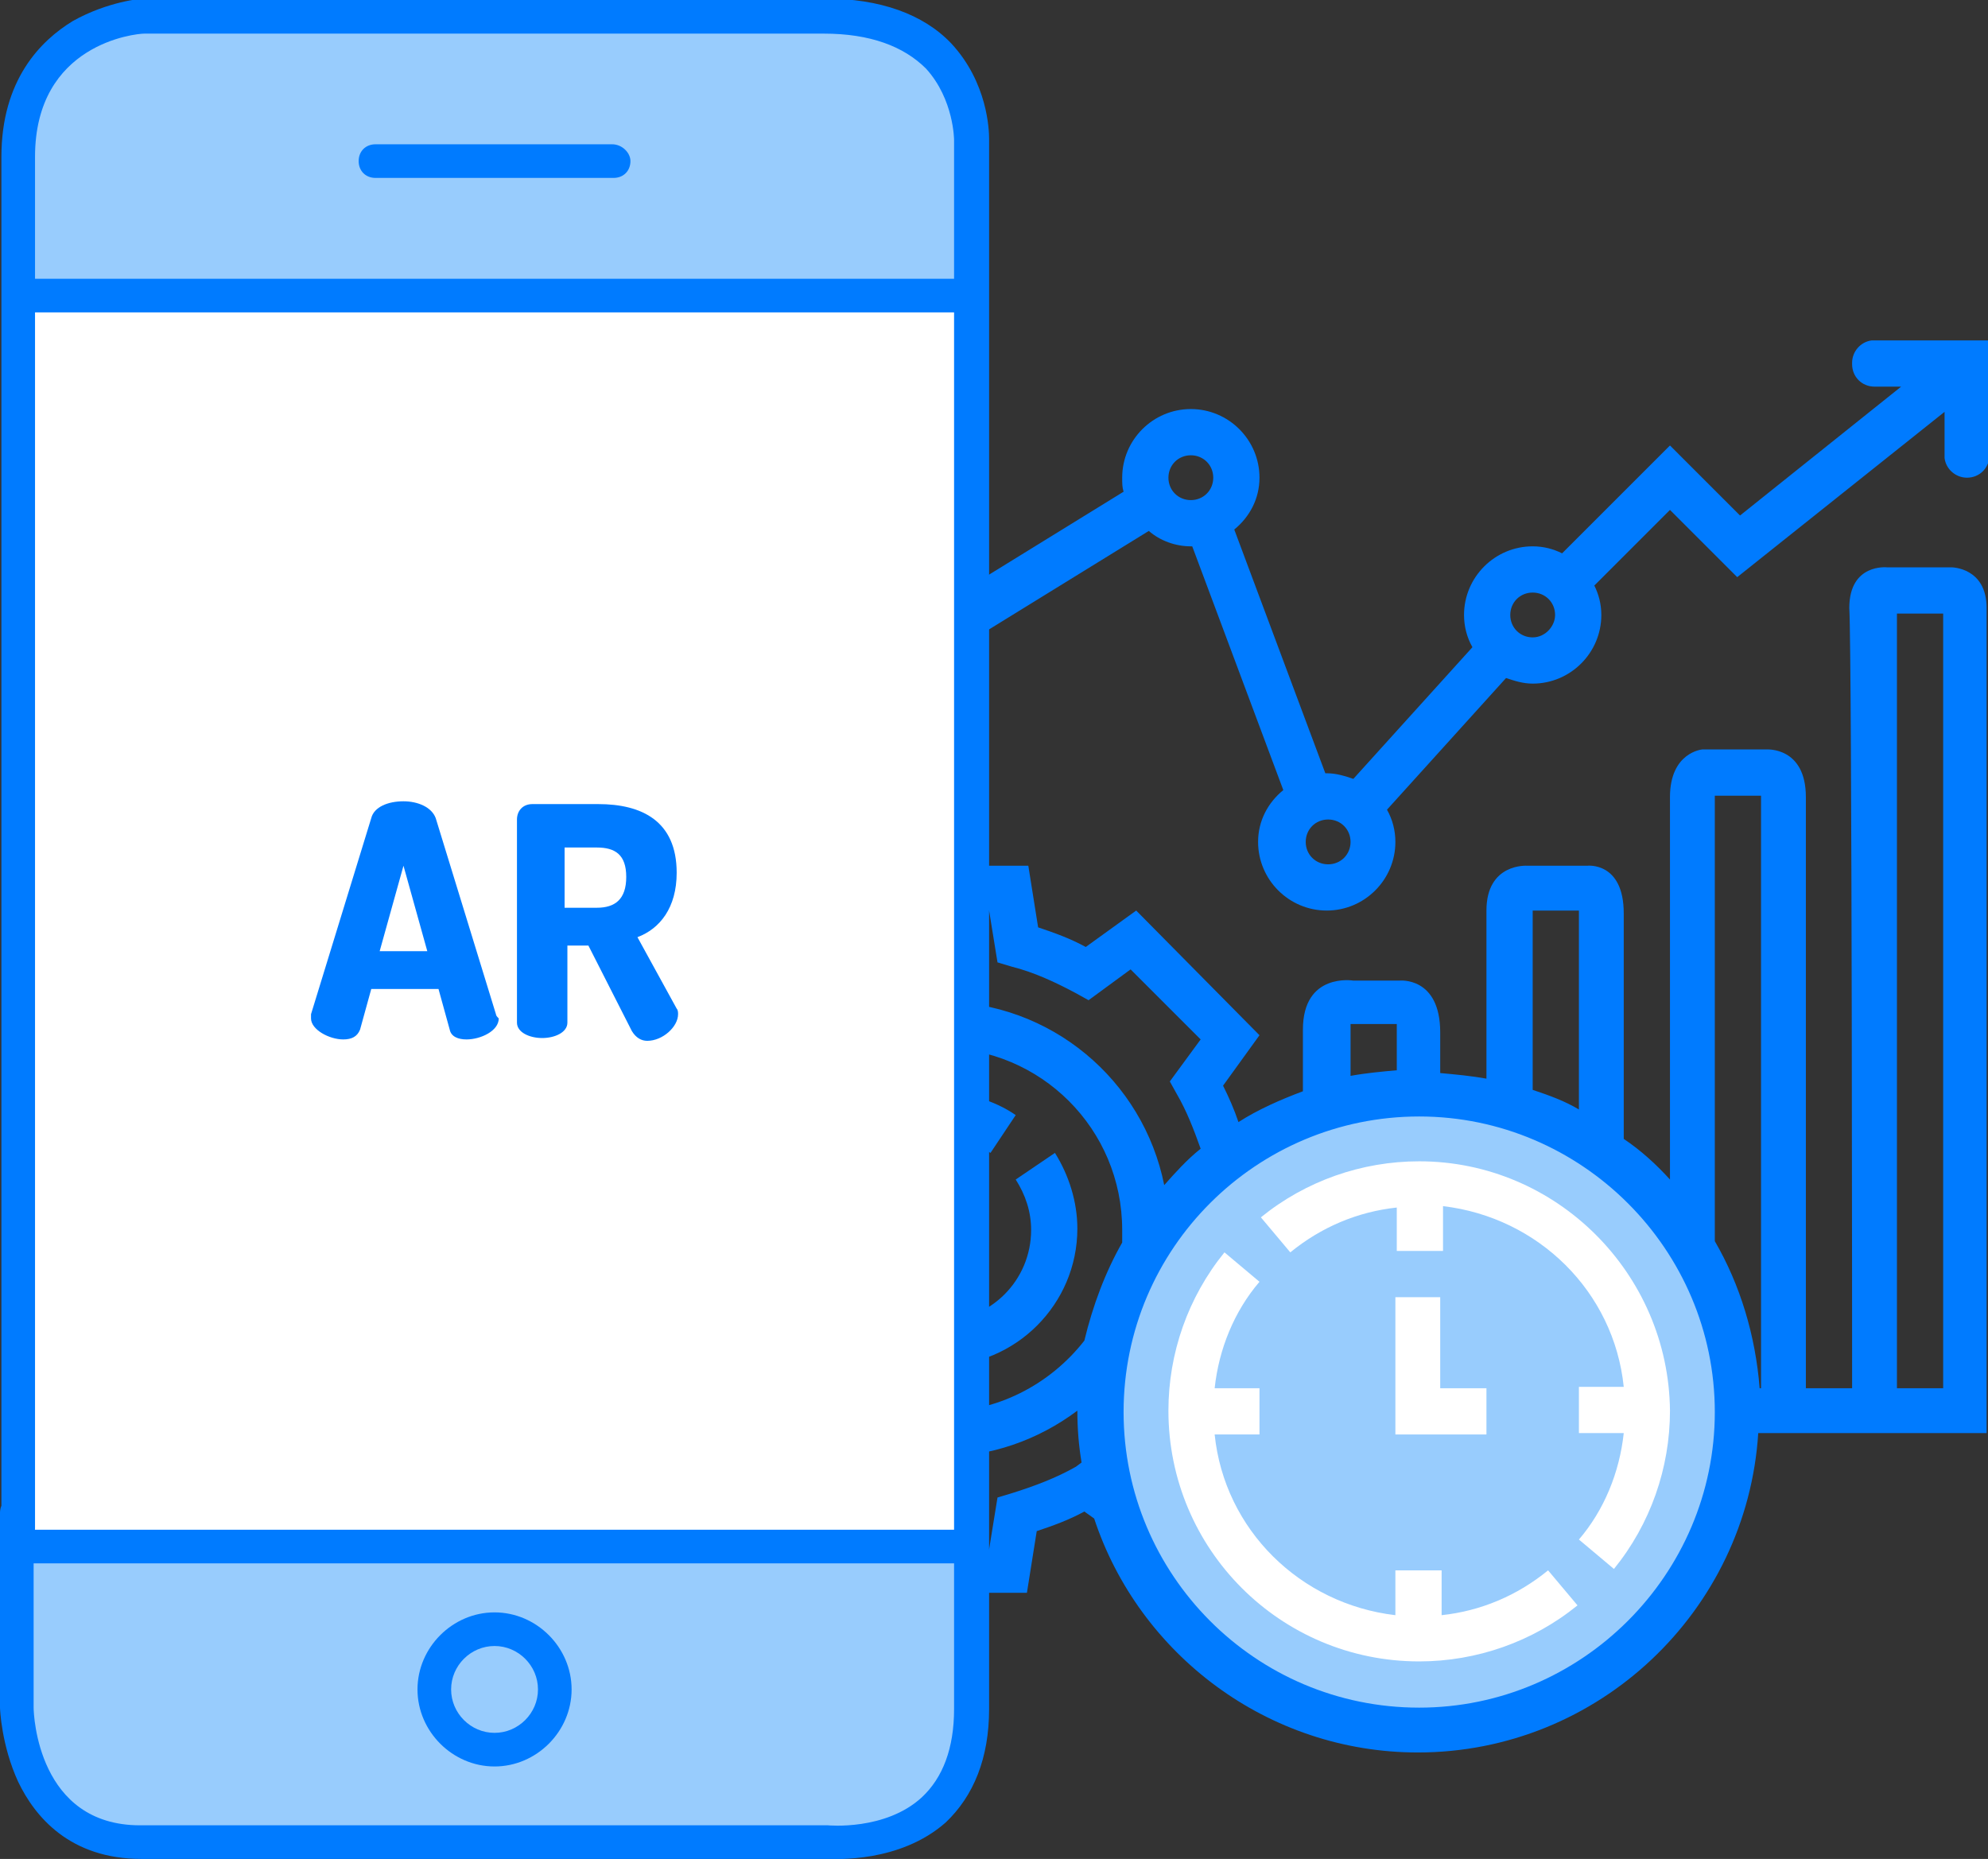 <?xml version="1.0" encoding="utf-8"?>
<!-- Generator: Adobe Illustrator 23.0.0, SVG Export Plug-In . SVG Version: 6.00 Build 0)  -->
<svg version="1.1" id="Layer_1" xmlns="http://www.w3.org/2000/svg" xmlns:xlink="http://www.w3.org/1999/xlink" x="0px" y="0px"
	 viewBox="0 0 141.9 132.7" style="enable-background:new 0 0 141.9 132.7;" xml:space="preserve">
<rect x="0" y="0" width="141.9" height="132.7" fill="#333333" stroke="none"/>
<style type="text/css">
	.st0{fill:#98CCFD;}
	.st1{fill:#007BFF;}
	.st2{fill:#FFFFFF;}
	.st3{fill:none;stroke:#007BFF;stroke-width:13;stroke-linecap:round;stroke-linejoin:round;stroke-miterlimit:10;}
</style>
<g>
	<path class="st0" d="M123.8,100.7c0,12.3-10,22.2-22.2,22.2c-12.3,0-22.2-10-22.2-22.2c0-12.3,10-22.2,22.2-22.2
		C113.8,78.5,123.8,88.4,123.8,100.7z"/>
	<g>
		<path class="st1" d="M72.5,84.2c0.7,1.1,1.1,2.3,1.1,3.6c0,3.6-2.9,6.5-6.5,6.5c-1.3,0-2.5-0.4-3.6-1.1l-1.8,2.7
			c1.6,1.1,3.5,1.6,5.4,1.6c5.4,0,9.8-4.4,9.8-9.8c0-1.9-0.6-3.8-1.6-5.4L72.5,84.2z"/>
		<path class="st1" d="M67.1,81.2c1.3,0,2.5,0.4,3.6,1.1l1.8-2.7C70.9,78.5,69,78,67.1,78c-5.4,0-9.8,4.4-9.8,9.8
			c0,1.9,0.6,3.8,1.6,5.4l2.7-1.8c-0.7-1.1-1.1-2.3-1.1-3.6C60.6,84.2,63.5,81.2,67.1,81.2z"/>
		<path class="st2" d="M99.6,92.6v9.8h6.5v-3.3h-3.3v-6.5H99.6z"/>
		<path class="st2" d="M101.3,82.9c-4.1,0-8.1,1.4-11.3,4l2.1,2.5c2.2-1.8,4.8-2.9,7.6-3.2v3.1h3.3v-3.2c6.8,0.8,12.2,6.1,12.9,12.9
			h-3.2v3.3h3.2c-0.3,2.8-1.4,5.5-3.2,7.6l2.5,2.1c2.6-3.2,4-7.2,4-11.3C119.1,90.9,111.1,82.9,101.3,82.9z"/>
		<path class="st2" d="M102.9,115.3v-3.2h-3.3v3.2c-6.8-0.8-12.2-6.1-12.9-12.9h3.2v-3.3h-3.2c0.3-2.8,1.4-5.5,3.2-7.6l-2.5-2.1
			c-2.6,3.2-4,7.2-4,11.3c0,9.9,8,17.9,17.9,17.9c4.1,0,8.1-1.4,11.3-4l-2.1-2.5C108.3,113.9,105.7,115,102.9,115.3z"/>
		<path class="st1" d="M132.2,99.1h-3.3c0,0,0-37.7,0-42.2c0-3.6-2.8-3.4-2.8-3.4h-4.6c0,0-2.3,0.2-2.3,3.4c0,3.2,0,27.3,0,27.3
			c-1-1.1-2.1-2.1-3.3-2.9c0,0,0-11.8,0-16.1c0-3.7-2.6-3.4-2.6-3.4H109c0,0-2.9-0.2-2.9,3.2c0,3.7,0,12,0,12
			c-1.1-0.2-2.2-0.3-3.3-0.4c0,0,0-2.8,0-2.9c0-4-2.9-3.7-2.9-3.7h-3.3c0,0-3.6-0.6-3.6,3.5c0,4.9,0,4.4,0,4.4
			c-1.6,0.6-3.2,1.3-4.6,2.2c-0.3-0.9-0.7-1.8-1.1-2.6l2.6-3.6l-8.8-8.9l-3.6,2.6c-1.1-0.6-2.2-1-3.4-1.4l-0.7-4.4H60.8l-0.7,4.4
			c-1.2,0.4-2.3,0.8-3.4,1.4l-3.6-2.6l-8.8,8.9l2.6,3.6c-0.6,1.1-1,2.2-1.4,3.4l-4.4,0.7V94l4.4,0.7c0.4,1.2,0.8,2.3,1.4,3.4
			l-2.6,3.6l8.8,8.8l3.6-2.6c1.1,0.6,2.2,1,3.4,1.4l0.7,4.4h12.5l0.7-4.4c1.2-0.4,2.3-0.8,3.4-1.4l0.7,0.5
			c3.2,9.7,12.4,16.7,23.1,16.7c12.9,0,23.5-10.1,24.3-22.8h16.3c0,0,0-56,0-58.9c0-2.9-2.5-2.9-2.5-2.9h-4.6c0,0-2.7-0.3-2.7,2.9
			C132.2,47,132.2,99.1,132.2,99.1z M122.4,56.8h3.3v42.3h-0.1c-0.3-3.8-1.4-7.4-3.2-10.5V56.8z M109.4,65h3.3v14.2
			c-1-0.6-2.1-1-3.3-1.4V65z M96.4,73.1h3.3v3.3c-1.1,0.1-2.2,0.2-3.3,0.4V73.1z M76.8,104.7c-1.4,0.8-3,1.4-4.6,1.9l-1,0.3
			l-0.6,3.7h-7l-0.6-3.7l-1-0.3c-1.6-0.4-3.1-1.1-4.6-1.9l-0.9-0.5l-3,2.2l-5-5l2.2-3l-0.5-0.9c-0.8-1.4-1.4-3-1.9-4.6l-0.3-1
			l-3.7-0.6v-7l3.7-0.6l0.3-1c0.4-1.6,1.1-3.1,1.9-4.6l0.5-0.9l-2.2-3l5-5l3,2.2l0.9-0.5c1.4-0.8,3-1.4,4.6-1.9l1-0.3l0.6-3.7h7
			l0.6,3.7l1,0.3c1.6,0.4,3.1,1.1,4.6,1.9l0.9,0.5l3-2.2l5,5l-2.2,3l0.5,0.9c0.7,1.2,1.2,2.5,1.7,3.9c-1,0.8-1.8,1.7-2.6,2.6
			c-1.5-7.5-8.1-13.1-16-13.1c-9,0-16.3,7.3-16.3,16.3S58.1,104,67.1,104c3.6,0,7-1.2,9.8-3.3c0,0,0,0,0,0c0,1.3,0.1,2.5,0.3,3.7
			L76.8,104.7z M80.1,88.7c-1.2,2.1-2.1,4.5-2.7,7c-2.5,3.2-6.3,5.1-10.3,5.1c-7.2,0-13-5.8-13-13s5.8-13,13-13c7.2,0,13,5.8,13,13
			C80.1,88.1,80.1,88.4,80.1,88.7z M101.3,121.9c-11.7,0-21.1-9.5-21.1-21.1c0-11.7,9.5-21.1,21.1-21.1s21.1,9.5,21.1,21.1
			C122.4,112.4,112.9,121.9,101.3,121.9z M135.4,43.8h3.3v55.3h-3.3V43.8z"/>
		<g>
			<path class="st1" d="M132.2,25.9C132.2,25.9,132.2,25.9,132.2,25.9L132.2,25.9C132.2,25.9,132.2,25.9,132.2,25.9z"/>
			<path class="st1" d="M133.8,24.3c-0.1,0-0.1,0-0.2,0h0.4C133.9,24.3,133.9,24.3,133.8,24.3z"/>
			<path class="st1" d="M138.7,32.4c0,0.1,0,0.1,0,0.2v-0.4C138.7,32.3,138.7,32.4,138.7,32.4z"/>
			<path class="st1" d="M134,24.3h-0.4c-0.8,0.1-1.4,0.8-1.4,1.6V26c0,0.9,0.7,1.6,1.6,1.6v0h1.9l-11.5,9.2l-5-5l-7.7,7.7
				c-0.6-0.3-1.3-0.5-2.1-0.5c-2.7,0-4.9,2.2-4.9,4.9c0,0.8,0.2,1.6,0.6,2.3l-8.5,9.4c-0.6-0.2-1.2-0.4-1.9-0.4c0,0-0.1,0-0.1,0
				l-6.5-17.4c1.1-0.9,1.8-2.2,1.8-3.7c0-2.7-2.2-4.9-4.9-4.9c-2.7,0-4.9,2.2-4.9,4.9c0,0.4,0,0.7,0.1,1l-13.3,8.2
				c-0.8-0.7-1.9-1.1-3-1.1c-2.1,0-3.9,1.4-4.6,3.3h-8.7c-0.7-1.9-2.5-3.3-4.6-3.3c-2.7,0-4.9,2.2-4.9,4.9c0,2.7,2.2,4.9,4.9,4.9
				c2.1,0,3.9-1.4,4.6-3.3h8.7c0.7,1.9,2.5,3.3,4.6,3.3c2.7,0,4.9-2.2,4.9-4.9c0-0.4,0-0.7-0.1-1L82,37.9c0.8,0.7,1.9,1.1,3,1.1
				c0,0,0.1,0,0.1,0l6.5,17.4c-1.1,0.9-1.8,2.2-1.8,3.7c0,2.7,2.2,4.9,4.9,4.9c2.7,0,4.9-2.2,4.9-4.9c0-0.8-0.2-1.6-0.6-2.3l8.5-9.4
				c0.6,0.2,1.2,0.4,1.9,0.4c2.7,0,4.9-2.2,4.9-4.9c0-0.8-0.2-1.5-0.5-2.1l5.4-5.4l4.8,4.8l14.8-11.8v2.9v0.4
				c0.1,0.8,0.8,1.4,1.6,1.4c0.9,0,1.6-0.7,1.6-1.6c0,0,0,0,0,0h0v-8.2H134z M46,48.7c-0.9,0-1.6-0.7-1.6-1.6c0-0.9,0.7-1.6,1.6-1.6
				c0.9,0,1.6,0.7,1.6,1.6C47.6,48,46.9,48.7,46,48.7z M63.9,48.7c-0.9,0-1.6-0.7-1.6-1.6c0-0.9,0.7-1.6,1.6-1.6
				c0.9,0,1.6,0.7,1.6,1.6C65.5,48,64.8,48.7,63.9,48.7z M85,35.7c-0.9,0-1.6-0.7-1.6-1.6c0-0.9,0.7-1.6,1.6-1.6
				c0.9,0,1.6,0.7,1.6,1.6C86.6,35,85.9,35.7,85,35.7z M94.8,61.7c-0.9,0-1.6-0.7-1.6-1.6c0-0.9,0.7-1.6,1.6-1.6
				c0.9,0,1.6,0.7,1.6,1.6C96.4,61,95.7,61.7,94.8,61.7z M109.4,45.5c-0.9,0-1.6-0.7-1.6-1.6c0-0.9,0.7-1.6,1.6-1.6
				c0.9,0,1.6,0.7,1.6,1.6C111,44.7,110.3,45.5,109.4,45.5z"/>
		</g>
	</g>
	<rect x="1.4" y="20.8" class="st2" width="68" height="89.7"/>
	<rect x="1.1" y="17.5" class="st2" width="67.7" height="95.4"/>
	<g>
		<polygon class="st0" points="2,7.3 8.7,1.2 63.4,1.8 68.9,6.7 69.1,22.2 1.8,21.9 		"/>
		<polygon class="st0" points="2,125.1 6.4,131.1 63.4,130.6 68.9,125.7 69.1,110.1 1.8,110.5 		"/>
		<g>
			<g>
				<g>
					<path class="st3" d="M1.2,107.2"/>
				</g>
				<g>
					<path class="st1" d="M70.6,9.9C70.6,9.9,70.6,10,70.6,9.9V122c0,3.5-1.1,6.2-3.1,8.1c-3.3,2.9-7.9,2.6-8.5,2.6H10.1
						c-5.1,0-7.6-3-8.8-5.5C0.1,124.6,0,122,0,121.9c0,0,0,0,0,0L0,108c0-0.7,0.5-1.2,1.2-1.2c0.7,0,1.2,0.5,1.2,1.2c0,0,0,0,0,0
						l0,13.9c0,0.5,0.3,8.4,7.6,8.4H59c0,0,0.1,0,0.1,0c0,0,4.1,0.4,6.7-2c1.5-1.4,2.3-3.5,2.3-6.3V10c0,0,0,0,0,0c0,0,0-2.9-2-5.1
						c-1.6-1.6-4-2.5-7.3-2.5H10.3c-0.6,0-7.8,0.7-7.8,8.8l0,97.9c0,0.7-0.5,1.2-1.2,1.2c-0.7,0-1.2-0.5-1.2-1.2c0,0,0,0,0,0l0-97.9
						c0-5.5,2.8-8.3,5.1-9.7c2.5-1.4,4.9-1.6,5-1.6c0,0,0,0,0.1,0h48.6c3.9,0,7,1.1,9,3.2C70.5,5.9,70.6,9.3,70.6,9.9z"/>
				</g>
				<g>
					<rect x="1.2" y="109.2" class="st1" width="68.2" height="2.4"/>
				</g>
				<g>
					<rect x="1.2" y="19.9" class="st1" width="68.2" height="2.4"/>
				</g>
				<g>
					<path class="st1" d="M45,11.5c0,0.7-0.5,1.2-1.2,1.2H26.8c-0.7,0-1.2-0.5-1.2-1.2c0-0.7,0.5-1.2,1.2-1.2h16.9
						C44.4,10.3,45,10.9,45,11.5z"/>
				</g>
				<g>
					<path class="st1" d="M40.8,120.6c0,3-2.5,5.5-5.5,5.5c-3,0-5.5-2.5-5.5-5.5c0-3,2.5-5.5,5.5-5.5
						C38.3,115.1,40.8,117.6,40.8,120.6z M32.2,120.6c0,1.7,1.4,3.1,3.1,3.1c1.7,0,3.1-1.4,3.1-3.1c0-1.7-1.4-3.1-3.1-3.1
						C33.6,117.5,32.2,118.9,32.2,120.6z"/>
				</g>
			</g>
		</g>
	</g>
	<g>
		<g>
			<g>
				<path class="st1" d="M35.4,72.4l-4.3-14c-0.3-0.8-1.3-1.2-2.3-1.2c-1.1,0-2.1,0.4-2.3,1.2l-4.3,14c0,0.1,0,0.2,0,0.3
					c0,0.8,1.3,1.5,2.3,1.5c0.6,0,1-0.2,1.2-0.7l0.8-2.9h4.8l0.8,2.9c0.1,0.5,0.6,0.7,1.2,0.7c1,0,2.3-0.6,2.3-1.5
					C35.5,72.6,35.4,72.5,35.4,72.4z M27.1,67.9l1.7-6.1l1.7,6.1H27.1z"/>
			</g>
		</g>
		<g>
			<g>
				<path class="st1" d="M48.3,72l-2.8-5.1c1.6-0.6,2.8-2.1,2.8-4.6c0-3.7-2.5-4.9-5.6-4.9h-4.7c-0.7,0-1.1,0.5-1.1,1.1V73
					c0,0.7,0.9,1.1,1.8,1.1c0.9,0,1.8-0.4,1.8-1.1v-5.5h1.5l3.1,6.1c0.3,0.5,0.7,0.7,1.1,0.7c1.1,0,2.2-1,2.2-1.9
					C48.4,72.3,48.4,72.1,48.3,72z M42.6,64.8h-2.3v-4.3h2.3c1.3,0,2.1,0.5,2.1,2.1C44.7,64.2,43.9,64.8,42.6,64.8z"/>
			</g>
		</g>
	</g>
</g>
</svg>
